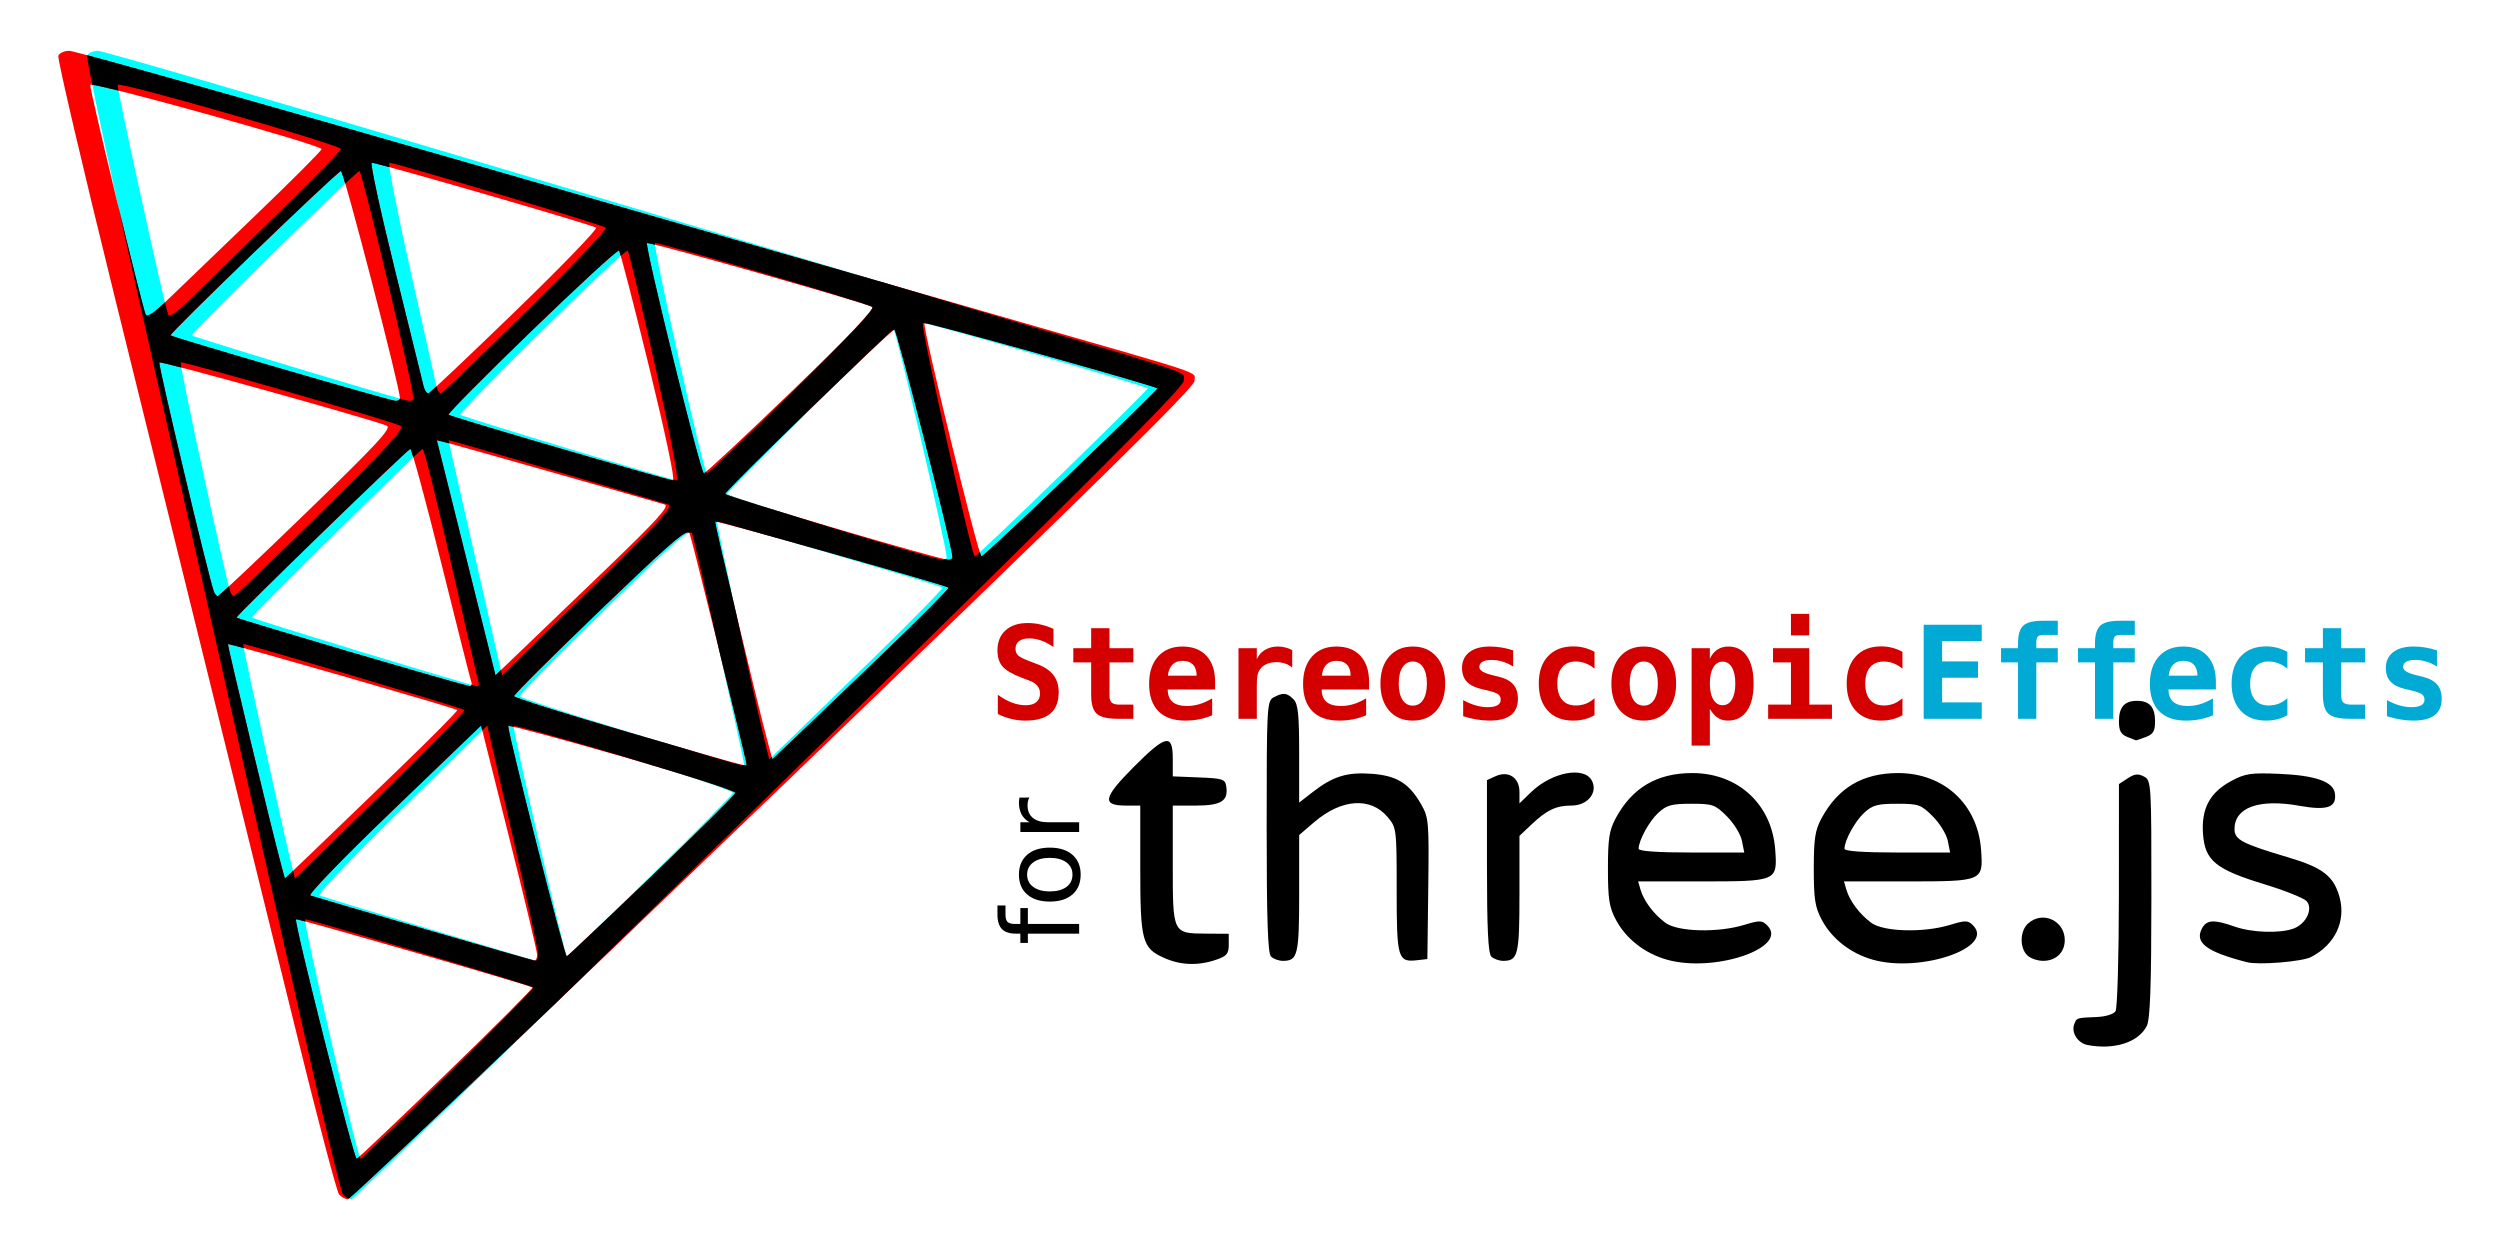 <?xml version="1.0" encoding="UTF-8" standalone="no"?>
<svg
   xmlns:dc="http://purl.org/dc/elements/1.1/"
   xmlns:cc="http://creativecommons.org/ns#"
   xmlns:rdf="http://www.w3.org/1999/02/22-rdf-syntax-ns#"
   xmlns:svg="http://www.w3.org/2000/svg"
   xmlns="http://www.w3.org/2000/svg"
   width="984.345mm"
   height="492.173mm"
   viewBox="0 0 984.345 492.173"
   version="1.1"
   id="svg8">
  <defs
     id="defs2" />
  <g
     id="layer1"
     transform="translate(223.969,618.333)">
    <g
       id="g1675">
      <path
         d="m 613.537,-328.211 c -2.421,-0.973 -3.199,-2.439 -3.199,-6.024 0,-5.696 2.142,-8.151 7.11,-8.151 4.966,0 7.11,2.455 7.11,8.14 0,3.766 -0.742,5.01 -3.647,6.114 -2.006,0.763 -3.766,1.346 -3.91,1.297 -0.145,-0.05 -1.703,-0.669 -3.462,-1.376 z m -39.357,85.969 c -3.017,-3.017 -2.824,-9.588 0.366,-12.475 5.683,-5.143 14.463,-1.171 14.463,6.544 0,4.842 -3.472,8.166 -8.532,8.166 -2.234,0 -5.068,-1.006 -6.297,-2.234 z m -210.973,0.528 c -1.232,-1.232 -1.706,-11.129 -1.706,-35.579 v -33.872 l 3.375,-1.538 c 5.096,-2.322 9.422,0.522 9.422,6.193 v 4.495 l 4.621,-4.457 c 8.131,-7.843 20.809,-10.252 23.868,-4.537 2.525,4.718 -1.646,9.858 -7.998,9.858 -6.058,0 -9.734,1.751 -15.87,7.559 l -4.621,4.374 v 22.898 c 0,24.026 -0.556,26.311 -6.399,26.311 -1.642,0 -3.754,-0.768 -4.692,-1.706 z m -86.737,0 c -1.262,-1.262 -1.706,-14.587 -1.706,-51.139 0,-47.418 0.112,-49.493 2.75,-50.905 3.737,-2 5.192,-1.858 7.813,0.762 1.811,1.811 2.234,5.877 2.234,21.448 v 19.214 l 5.332,-4.132 c 8.004,-6.202 13.468,-7.905 23.122,-7.206 9.929,0.718 14.783,3.687 19.529,11.944 3.048,5.303 3.177,6.809 2.844,33.282 l -0.348,27.728 -3.996,0.458 c -7.644,0.877 -8.09,-0.641 -8.09,-27.54 0,-24.236 -0.053,-24.664 -3.593,-28.871 -6.678,-7.936 -18.146,-7.137 -28.831,2.009 l -5.968,5.108 v 23.067 c 0,24.203 -0.55,26.479 -6.399,26.479 -1.642,0 -3.754,-0.768 -4.692,-1.706 z m 384.347,2.25 c -15.993,-4.083 -20.798,-7.69 -17.774,-13.341 1.819,-3.4 4.72,-3.561 12.797,-0.711 6.907,2.437 17.999,2.788 23.387,0.74 4.822,-1.833 7.585,-7.641 5.075,-10.665 -0.999,-1.204 -8.443,-4.208 -16.541,-6.676 -19.3,-5.881 -23.525,-9.312 -24.31,-19.741 -0.757,-10.048 2.617,-16.412 11.118,-20.972 5.538,-2.97 7.705,-3.289 19.046,-2.803 14.066,0.603 21.097,3.074 21.753,7.644 0.802,5.585 -2.958,6.899 -14.065,4.914 -15.818,-2.827 -25.462,0.654 -25.462,9.191 0,4.179 2.937,5.717 21.395,11.205 13.371,3.975 17.691,7.344 19.961,15.565 2.613,9.464 -1.792,18.734 -11.212,23.596 -3.558,1.836 -20.58,3.226 -25.167,2.055 z m -117.874,-47.823 c -0.506,-2.542 -3.156,-6.861 -5.889,-9.598 -4.645,-4.652 -5.563,-4.977 -14.073,-4.977 -7.736,0 -9.683,0.534 -12.957,3.555 -3.619,3.339 -7.752,10.896 -7.752,14.174 0,0.942 7.448,1.468 20.796,1.468 h 20.796 z m -29.551,46.808 c -8.695,-2.459 -16.062,-8.203 -20.02,-15.608 -2.691,-5.033 -3.186,-8.173 -3.186,-20.18 0,-11.862 0.509,-15.162 3.069,-19.907 6.486,-12.019 16.244,-17.774 30.138,-17.774 18.056,0 31.368,12.312 32.662,30.208 0.897,12.397 0.773,12.45 -29.267,12.45 h -24.708 l 0.924,3.199 c 1.287,4.457 5.135,9.605 9.765,13.065 4.824,3.605 20.653,4.036 31.101,0.847 6.061,-1.85 6.997,-1.828 9.033,0.207 8.726,8.726 -20.761,18.796 -39.512,13.493 z m -51.499,-46.808 c -0.506,-2.542 -3.156,-6.861 -5.889,-9.598 -4.645,-4.652 -5.563,-4.977 -14.073,-4.977 -7.736,0 -9.683,0.534 -12.957,3.555 -3.619,3.339 -7.752,10.896 -7.752,14.174 0,0.942 7.448,1.468 20.796,1.468 h 20.796 z m -29.551,46.808 c -8.695,-2.459 -16.062,-8.203 -20.02,-15.608 -2.691,-5.033 -3.186,-8.173 -3.186,-20.18 0,-11.862 0.509,-15.162 3.069,-19.907 6.486,-12.019 16.244,-17.774 30.138,-17.774 18.056,0 31.368,12.312 32.662,30.208 0.897,12.397 0.773,12.45 -29.267,12.45 h -24.708 l 0.924,3.199 c 1.287,4.457 5.135,9.605 9.765,13.065 4.824,3.605 20.653,4.036 31.101,0.847 6.061,-1.85 6.997,-1.828 9.033,0.207 8.726,8.726 -20.761,18.796 -39.512,13.493 z m -198.132,-0.766 c -8.473,-3.849 -9.214,-6.671 -9.214,-35.089 v -24.817 h -5.732 c -9.473,0 -8.851,-3.112 3.01,-15.052 12.731,-12.817 15.52,-13.445 15.52,-3.495 v 7.047 l 10.309,0.418 c 9.536,0.386 10.344,0.663 10.774,3.695 0.796,5.612 -2.091,7.387 -12.014,7.387 h -9.068 v 23.288 c 0,27.241 -0.094,27.049 13.304,27.135 l 8.736,0.056 v 4.266 c 0,3.604 -0.772,4.529 -4.977,5.963 -7.163,2.443 -14.098,2.173 -20.647,-0.802 z m 363.683,34.36 c -3.732,-0.719 -6.405,-4.923 -5.172,-8.136 0.998,-2.6 0.83,-2.545 8.837,-2.874 3.562,-0.146 6.694,-1.112 7.443,-2.296 0.711,-1.124 1.303,-21.704 1.315,-45.735 l 0.022,-43.691 3.459,-2.267 c 2.691,-1.763 4.112,-1.917 6.399,-0.694 2.88,1.541 2.939,2.515 2.918,48.091 -0.015,34.317 -0.487,47.45 -1.797,50.073 -3.247,6.499 -12.809,9.572 -23.424,7.528 z"
         style="fill:#000000;stroke-width:1.422"
         id="path1390" />
      <g
         id="g1668">
        <path
           id="path1542"
           style="font-style:normal;font-variant:normal;font-weight:bold;font-stretch:normal;font-size:50.573px;line-height:1.25;font-family:IPAPGothic;-inkscape-font-specification:IPAPGothic;letter-spacing:0px;word-spacing:0px;fill:#d40000;fill-opacity:1;stroke:none;stroke-width:0.263"
           d="m 525.099,-336.738 q -1.819,1.067 -3.909,1.587 -2.09,0.546 -4.499,0.546 -6.367,0 -9.956,-3.87 -3.589,-3.87 -3.589,-10.716 0,-6.871 3.614,-10.74 3.614,-3.894 9.981,-3.894 2.212,0 4.253,0.521 2.065,0.521 4.105,1.612 v 6.648 q -1.573,-1.364 -3.466,-2.084 -1.868,-0.744 -3.884,-0.744 -3.515,0 -5.408,2.257 -1.893,2.257 -1.893,6.424 0,4.167 1.893,6.4 1.893,2.232 5.408,2.232 2.09,0 3.909,-0.695 1.819,-0.719 3.442,-2.158 z m -50.961,-26.367 h 14.258 v 22.2 h 8.948 v 5.581 h -25.124 v -5.581 h 8.973 v -16.619 h -7.055 z m 7.055,-13.519 h 7.203 v 8.483 h -7.203 z m -31.933,37.381 v 14.486 h -7.178 v -38.348 h 7.178 v 4.167 q 1.131,-2.406 2.975,-3.621 1.844,-1.215 4.327,-1.215 4.72,0 7.326,3.82 2.606,3.82 2.606,10.765 0,7.045 -2.655,10.815 -2.63,3.77 -7.522,3.77 -2.212,0 -3.982,-1.141 -1.745,-1.166 -3.073,-3.497 z m 10.03,-9.996 q 0,-4.018 -1.327,-6.3 -1.327,-2.282 -3.663,-2.282 -2.335,0 -3.687,2.282 -1.352,2.282 -1.352,6.3 0,4.018 1.352,6.3 1.352,2.282 3.687,2.282 2.335,0 3.663,-2.282 1.327,-2.282 1.327,-6.3 z m -36.063,-8.632 q -2.581,0 -4.056,2.307 -1.475,2.282 -1.475,6.375 0,4.093 1.475,6.4 1.475,2.282 4.056,2.282 2.606,0 4.081,-2.282 1.475,-2.307 1.475,-6.4 0,-4.093 -1.475,-6.375 -1.475,-2.307 -4.081,-2.307 z m -12.734,8.682 q 0,-6.722 3.442,-10.641 3.466,-3.944 9.292,-3.944 5.851,0 9.292,3.944 3.466,3.919 3.466,10.641 0,6.722 -3.466,10.666 -3.442,3.919 -9.292,3.919 -5.826,0 -9.292,-3.919 -3.442,-3.944 -3.442,-10.666 z m -6.637,12.452 q -1.819,1.067 -3.909,1.587 -2.09,0.546 -4.499,0.546 -6.367,0 -9.956,-3.87 -3.589,-3.87 -3.589,-10.716 0,-6.871 3.614,-10.74 3.614,-3.894 9.981,-3.894 2.212,0 4.253,0.521 2.065,0.521 4.105,1.612 v 6.648 q -1.573,-1.364 -3.466,-2.084 -1.868,-0.744 -3.884,-0.744 -3.515,0 -5.408,2.257 -1.893,2.257 -1.893,6.424 0,4.167 1.893,6.4 1.893,2.232 5.408,2.232 2.09,0 3.909,-0.695 1.819,-0.719 3.442,-2.158 z m -32.032,-25.499 v 6.35 q -1.991,-1.29 -4.155,-1.935 -2.139,-0.67 -4.302,-0.67 -2.409,0 -3.638,0.719 -1.229,0.695 -1.229,2.084 0,1.984 5.261,3.225 l 0.27,0.074 2.065,0.496 q 3.933,0.943 5.752,3.051 1.844,2.084 1.844,5.655 0,4.291 -2.802,6.449 -2.778,2.133 -8.383,2.133 -2.483,0 -5.089,-0.446 -2.606,-0.422 -5.285,-1.29 v -6.35 q 2.385,1.364 4.843,2.084 2.483,0.719 4.794,0.719 2.532,0 3.835,-0.744 1.303,-0.744 1.303,-2.158 0,-1.389 -0.934,-2.133 -0.91,-0.744 -4.376,-1.587 l -1.991,-0.446 q -4.13,-0.943 -6.023,-2.952 -1.893,-2.009 -1.893,-5.383 0,-4.018 2.876,-6.251 2.876,-2.232 8.088,-2.232 2.335,0 4.646,0.397 2.335,0.372 4.523,1.141 z m -39.53,4.366 q -2.581,0 -4.056,2.307 -1.475,2.282 -1.475,6.375 0,4.093 1.475,6.4 1.475,2.282 4.056,2.282 2.606,0 4.081,-2.282 1.475,-2.307 1.475,-6.4 0,-4.093 -1.475,-6.375 -1.475,-2.307 -4.081,-2.307 z m -12.734,8.682 q 0,-6.722 3.442,-10.641 3.466,-3.944 9.292,-3.944 5.851,0 9.292,3.944 3.466,3.919 3.466,10.641 0,6.722 -3.466,10.666 -3.442,3.919 -9.292,3.919 -5.826,0 -9.292,-3.919 -3.442,-3.944 -3.442,-10.666 z m -5.63,12.502 q -2.507,1.042 -5.113,1.563 -2.606,0.521 -5.507,0.521 -6.908,0 -10.571,-3.721 -3.638,-3.745 -3.638,-10.765 0,-6.796 3.515,-10.74 3.515,-3.944 9.587,-3.944 6.121,0 9.489,3.671 3.392,3.646 3.392,10.294 v 2.952 h -18.659 q 0.025,3.274 1.917,4.887 1.893,1.612 5.654,1.612 2.483,0 4.892,-0.719 2.409,-0.719 5.04,-2.282 z m -6.097,-15.627 q -0.049,-2.877 -1.475,-4.341 -1.401,-1.488 -4.155,-1.488 -2.483,0 -3.958,1.538 -1.475,1.513 -1.745,4.316 z m -23.01,-3.125 q -1.18,-1.091 -2.778,-1.637 -1.573,-0.546 -3.466,-0.546 -2.286,0 -4.007,0.819 -1.696,0.794 -2.63,2.332 -0.59,0.943 -0.836,2.282 -0.221,1.339 -0.221,4.068 v 12.799 h -7.203 v -27.781 h 7.203 v 4.316 q 1.057,-2.381 3.245,-3.671 2.188,-1.315 5.113,-1.315 1.475,0 2.876,0.372 1.426,0.347 2.704,1.042 z m -31.515,18.752 q -2.507,1.042 -5.113,1.563 -2.606,0.521 -5.507,0.521 -6.908,0 -10.571,-3.721 -3.638,-3.745 -3.638,-10.765 0,-6.796 3.515,-10.74 3.515,-3.944 9.587,-3.944 6.121,0 9.489,3.671 3.392,3.646 3.392,10.294 v 2.952 h -18.659 q 0.025,3.274 1.917,4.887 1.893,1.612 5.654,1.612 2.483,0 4.892,-0.719 2.409,-0.719 5.04,-2.282 z m -6.097,-15.627 q -0.049,-2.877 -1.475,-4.341 -1.401,-1.488 -4.155,-1.488 -2.483,0 -3.958,1.538 -1.475,1.513 -1.745,4.316 z m -34.343,-18.678 v 7.888 h 9.415 v 5.581 h -9.415 v 13.146 q 0,1.86 0.885,2.679 0.91,0.794 2.999,0.794 h 5.531 v 5.581 h -6.047 q -6.195,0 -8.383,-1.984 -2.188,-2.009 -2.188,-7.417 v -12.799 h -7.031 v -5.581 h 7.031 v -7.888 z m -34.736,19.422 q -5.482,-2.108 -7.424,-4.415 -1.942,-2.332 -1.942,-6.251 0,-5.035 3.196,-7.913 3.196,-2.877 8.776,-2.877 2.532,0 5.064,0.595 2.532,0.571 5.015,1.712 v 7.144 q -2.335,-1.662 -4.745,-2.53 -2.409,-0.868 -4.769,-0.868 -2.63,0 -4.032,1.067 -1.401,1.067 -1.401,3.051 0,1.538 1.008,2.555 1.032,0.992 4.277,2.208 l 3.122,1.191 q 4.425,1.637 6.514,4.341 2.09,2.704 2.09,6.821 0,5.606 -3.294,8.384 -3.27,2.753 -9.907,2.753 -2.729,0 -5.482,-0.67 -2.729,-0.645 -5.285,-1.935 v -7.565 q 2.901,2.084 5.605,3.101 2.729,1.017 5.384,1.017 2.68,0 4.155,-1.215 1.475,-1.24 1.475,-3.448 0,-1.662 -0.983,-2.902 -0.983,-1.265 -2.852,-1.984 z" />
        <path
           id="path1556"
           style="font-style:normal;font-variant:normal;font-weight:bold;font-stretch:normal;font-size:50.573px;line-height:1.25;font-family:IPAPGothic;-inkscape-font-specification:IPAPGothic;letter-spacing:0px;word-spacing:0px;fill:#00aad4;fill-opacity:1;stroke:none;stroke-width:0.263"
           d="m 735.555,-362.238 v 6.35 q -1.991,-1.29 -4.155,-1.935 -2.139,-0.67 -4.302,-0.67 -2.409,0 -3.638,0.719 -1.229,0.695 -1.229,2.084 0,1.984 5.261,3.225 l 0.27,0.074 2.065,0.496 q 3.933,0.943 5.752,3.051 1.844,2.084 1.844,5.655 0,4.291 -2.802,6.449 -2.778,2.133 -8.383,2.133 -2.483,0 -5.089,-0.446 -2.606,-0.422 -5.285,-1.29 v -6.35 q 2.385,1.364 4.843,2.084 2.483,0.719 4.794,0.719 2.532,0 3.835,-0.744 1.303,-0.744 1.303,-2.158 0,-1.389 -0.934,-2.133 -0.91,-0.744 -4.376,-1.587 l -1.991,-0.446 q -4.13,-0.943 -6.023,-2.952 -1.893,-2.009 -1.893,-5.383 0,-4.018 2.876,-6.251 2.876,-2.232 8.088,-2.232 2.335,0 4.646,0.397 2.335,0.372 4.523,1.141 z m -37.71,-8.756 v 7.888 h 9.415 v 5.581 h -9.415 v 13.146 q 0,1.86 0.885,2.679 0.91,0.794 2.999,0.794 h 5.531 v 5.581 h -6.047 q -6.195,0 -8.383,-1.984 -2.188,-2.009 -2.188,-7.417 v -12.799 h -7.031 v -5.581 h 7.031 v -7.888 z m -21.191,34.255 q -1.819,1.067 -3.909,1.587 -2.09,0.546 -4.499,0.546 -6.367,0 -9.956,-3.87 -3.589,-3.87 -3.589,-10.716 0,-6.871 3.614,-10.74 3.614,-3.894 9.981,-3.894 2.212,0 4.253,0.521 2.065,0.521 4.105,1.612 v 6.648 q -1.573,-1.364 -3.466,-2.084 -1.868,-0.744 -3.884,-0.744 -3.515,0 -5.408,2.257 -1.893,2.257 -1.893,6.424 0,4.167 1.893,6.4 1.893,2.232 5.408,2.232 2.09,0 3.909,-0.695 1.819,-0.719 3.442,-2.158 z m -29.303,0.05 q -2.507,1.042 -5.113,1.563 -2.606,0.521 -5.507,0.521 -6.908,0 -10.571,-3.721 -3.638,-3.745 -3.638,-10.765 0,-6.796 3.515,-10.74 3.515,-3.944 9.587,-3.944 6.121,0 9.489,3.671 3.392,3.646 3.392,10.294 v 2.952 h -18.659 q 0.025,3.274 1.917,4.887 1.893,1.612 5.654,1.612 2.483,0 4.892,-0.719 2.409,-0.719 5.04,-2.282 z m -6.097,-15.627 q -0.049,-2.877 -1.475,-4.341 -1.401,-1.488 -4.155,-1.488 -2.483,0 -3.958,1.538 -1.475,1.513 -1.745,4.316 z m -33.138,-13.221 v 2.431 h 8.457 v 5.581 h -8.457 v 22.2 h -7.203 v -22.2 h -6.687 v -5.581 h 6.687 v -1.935 q 0,-5.011 2.065,-6.945 2.065,-1.935 7.67,-1.935 h 5.925 v 5.581 h -5.63 q -1.622,0 -2.212,0.595 -0.565,0.595 -0.615,2.208 z m -30.311,0 v 2.431 h 8.457 v 5.581 h -8.457 v 22.2 h -7.203 v -22.2 h -6.687 v -5.581 h 6.687 v -1.935 q 0,-5.011 2.065,-6.945 2.065,-1.935 7.67,-1.935 h 5.925 v 5.581 h -5.63 q -1.622,0 -2.212,0.595 -0.565,0.595 -0.615,2.208 z m -21.486,30.212 h -22.862 v -37.033 h 22.862 v 6.449 h -15.61 v 7.987 h 14.135 v 6.449 h -14.135 v 9.699 h 15.61 z" />
      </g>
      <path
         d="m 181.336,-304.311 q -0.372,0.641 -0.537,1.406 -0.186,0.744 -0.186,1.654 0,3.225 2.108,4.961 2.088,1.716 6.015,1.716 h 12.196 v 3.824 h -23.151 v -3.824 h 3.597 q -2.108,-1.199 -3.121,-3.121 -1.034,-1.922 -1.034,-4.672 0,-0.393 0.062,-0.868 0.041,-0.475 0.145,-1.054 z m -0.889,30.344 q 0,3.059 2.398,4.837 2.377,1.778 6.532,1.778 4.155,0 6.553,-1.757 2.377,-1.778 2.377,-4.858 0,-3.039 -2.398,-4.816 -2.398,-1.778 -6.532,-1.778 -4.113,0 -6.511,1.778 -2.418,1.778 -2.418,4.816 z m -3.225,0 q 0,-4.961 3.225,-7.793 3.225,-2.832 8.93,-2.832 5.684,0 8.93,2.832 3.225,2.832 3.225,7.793 0,4.982 -3.225,7.813 -3.245,2.811 -8.93,2.811 -5.705,0 -8.93,-2.811 -3.225,-2.832 -3.225,-7.813 z m -8.454,12.154 h 3.163 v 3.638 q 0,2.046 0.827,2.853 0.827,0.785 2.977,0.785 h 2.046 v -6.263 h 2.956 v 6.263 h 20.195 v 3.824 h -20.195 v 3.638 h -2.956 v -3.638 h -1.612 q -3.865,0 -5.622,-1.798 -1.778,-1.798 -1.778,-5.705 z"
         style="font-style:normal;font-variant:normal;font-weight:normal;font-stretch:normal;font-size:42.333px;line-height:1.25;font-family:'DejaVu Sans';-inkscape-font-specification:'DejaVu Sans';letter-spacing:0px;word-spacing:0px;fill:#000000;fill-opacity:1;stroke:none;stroke-width:0.265"
         id="path1563" />
    </g>
    <g
       id="g1680">
      <path
         id="path1566"
         style="fill:#00ffff;stroke-width:1.4"
         d="m -115.31,-533.545 c 14.221,-13.886 25.74,-25.627 25.598,-26.091 -0.538,-1.763 -87.557,-26.795 -87.939,-25.296 -0.342,1.339 18.024,84.977 19.828,90.302 0.49,1.446 3,-0.237 8.673,-5.817 4.391,-4.318 19.619,-19.212 33.839,-33.098 z m 98.632,37.734 c 17.791,-17.517 31.857,-32.311 31.258,-32.874 -1.107,-1.041 -82.855,-25.568 -85.217,-25.568 -0.709,0 3.006,19.036 8.255,42.302 5.249,23.266 9.858,43.788 10.242,45.603 0.384,1.815 1.242,3.095 1.906,2.844 0.664,-0.251 15.764,-14.789 33.555,-32.306 z m -44.518,34.338 c 0.117,-3.985 -20.27,-89.877 -21.253,-89.54 -1.991,0.681 -66.59,64.075 -65.963,64.732 0.756,0.792 83.245,25.687 85.463,25.793 0.947,0.045 1.736,-0.398 1.753,-0.984 z m 149.519,-2.772 c 21.658,-21.227 32.338,-32.612 31.197,-33.258 -3.163,-1.787 -84.913,-25.784 -85.569,-25.118 -0.978,0.994 19.19,90.652 20.391,90.652 0.576,0 15.867,-14.524 33.98,-32.277 z m -54.299,-9.722 c -5.496,-24.663 -10.361,-45.228 -10.812,-45.7 -0.451,-0.472 -15.631,13.721 -33.735,31.54 -18.103,17.819 -32.617,32.71 -32.253,33.091 0.762,0.798 83.006,25.707 85.284,25.83 0.887,0.048 -2.606,-18.379 -8.484,-44.761 z m 160.489,41.777 c 18.571,-18.109 33.606,-33.061 33.41,-33.226 -1.37,-1.159 -87.954,-26.275 -88.537,-25.682 -0.965,0.981 19.272,91.835 20.456,91.835 0.498,0 16.1,-14.817 34.671,-32.926 z m -45.749,33.281 c 0.099,-3.706 -20.012,-89.959 -20.899,-89.631 -2.104,0.777 -65.676,63.569 -65.489,64.687 0.172,1.031 80.682,25.677 84.639,25.909 0.947,0.056 1.734,-0.379 1.75,-0.965 z m -246.212,-17.742 c 27.568,-27.168 33.071,-33.215 31.016,-34.086 -6.225,-2.636 -85.743,-25.562 -86.388,-24.907 -0.595,0.605 17.528,84.38 19.521,90.243 0.332,0.978 0.994,1.778 1.47,1.778 0.476,0 15.947,-14.863 34.38,-33.028 z m 114.954,21.4 c 18.849,-18.454 23.639,-23.848 21.71,-24.442 -7.981,-2.46 -79.944,-23.606 -82.956,-24.376 l -3.628,-0.928 10.528,46.258 10.528,46.258 9.817,-9.545 c 5.399,-5.25 20.701,-20.201 34.003,-33.225 z m -53.077,45.399 c -0.33,-0.978 -5.202,-22.096 -10.827,-46.931 -5.625,-24.834 -10.648,-44.99 -11.162,-44.791 -1.504,0.584 -67.483,65.709 -67.258,66.388 0.199,0.598 86.298,26.834 88.667,27.019 0.649,0.051 0.91,-0.708 0.58,-1.685 z m 158.202,-12.053 c 13.783,-13.488 24.796,-24.763 24.475,-25.056 -1.055,-0.96 -88.199,-26.509 -88.695,-26.004 -0.408,0.415 14.956,71.206 19.129,88.134 l 1.348,5.47 9.342,-9.01 c 5.138,-4.955 20.619,-20.046 34.402,-33.534 z m -53.598,44.592 c 0.022,-1.531 -19.596,-88.757 -20.455,-90.951 -0.851,-2.173 -6.536,2.792 -34.527,30.155 -18.429,18.016 -33.455,33.264 -33.391,33.884 0.064,0.62 19.509,6.987 43.21,14.15 44.501,13.448 45.151,13.632 45.164,12.762 z m -132.504,1.535 c 12.583,-12.364 22.653,-22.708 22.378,-22.986 -0.758,-0.766 -86.708,-26.391 -87.119,-25.973 -0.318,0.323 15.537,72.664 19.014,86.759 l 1.372,5.563 10.738,-10.441 c 5.906,-5.743 21.033,-20.557 33.616,-32.921 z m 95.692,42.354 c 17.607,-17.205 32.176,-31.922 32.375,-32.704 0.199,-0.782 -19.135,-7.221 -42.965,-14.308 -23.83,-7.087 -43.346,-12.526 -43.368,-12.086 -0.146,2.843 20.275,90.965 21.019,90.705 0.51,-0.178 15.332,-14.401 32.939,-31.606 z m -44.226,30.927 c -0.003,-1.369 -4.524,-22.216 -10.048,-46.327 l -10.043,-43.838 -33.93,33.152 c -19.449,19.003 -33.171,33.42 -32.151,33.782 3.645,1.291 84.152,25.509 85.144,25.612 0.568,0.059 1.03,-1.012 1.028,-2.381 z m -35.14,46.739 c 18.541,-18.284 33.481,-33.485 33.201,-33.779 -0.74,-0.775 -89.39,-27.272 -89.852,-26.857 -0.925,0.832 20.772,94.694 21.8,94.308 0.627,-0.235 16.31,-15.388 34.851,-33.672 z m -41.781,47.692 c -0.828,-1.048 -7.597,-29.042 -15.043,-62.209 -7.446,-33.168 -20.529,-91.338 -29.075,-129.268 -8.545,-37.93 -24.949,-110.79 -36.452,-161.91 -11.504,-51.121 -20.574,-93.832 -20.156,-94.914 0.418,-1.082 2.319,-1.967 4.226,-1.967 1.907,0 72.177,20.495 156.157,45.545 83.98,25.05 177.392,52.91 207.583,61.911 70.083,20.895 63.817,18.675 63.761,22.59 -0.035,2.487 -39.212,41.607 -162.934,162.7 -89.588,87.684 -163.714,159.426 -164.725,159.426 -1.01,0 -2.514,-0.857 -3.342,-1.905 z" />
      <path
         d="m -123.376,-533.545 c 14.468,-13.886 26.181,-25.627 26.028,-26.091 -0.581,-1.763 -90.733,-26.795 -91.105,-25.296 -0.333,1.339 19.846,84.977 21.787,90.302 0.527,1.446 3.092,-0.237 8.863,-5.817 4.467,-4.318 19.959,-19.212 34.428,-33.098 z m 102.321,37.734 c 18.099,-17.517 32.394,-32.311 31.768,-32.874 -1.157,-1.041 -85.863,-25.568 -88.301,-25.568 -0.731,0 3.382,19.036 9.14,42.302 5.758,23.266 10.815,43.788 11.238,45.603 0.423,1.815 1.327,3.095 2.009,2.844 0.682,-0.251 16.047,-14.789 34.146,-32.306 z m -45.427,34.338 c 0.062,-3.985 -22.236,-89.877 -23.245,-89.54 -2.044,0.681 -67.764,64.075 -67.107,64.732 0.792,0.792 86.268,25.687 88.558,25.793 0.978,0.045 1.785,-0.398 1.794,-0.984 z m 154.229,-2.772 c 22.034,-21.227 32.886,-32.613 31.699,-33.258 -3.289,-1.787 -87.99,-25.784 -88.657,-25.118 -0.994,0.994 21.133,90.652 22.373,90.652 0.595,0 16.158,-14.524 34.585,-32.277 z m -56.168,-9.722 c -6.033,-24.663 -11.356,-45.228 -11.828,-45.7 -0.472,-0.472 -15.926,13.721 -34.343,31.54 -18.416,17.819 -33.172,32.71 -32.791,33.091 0.798,0.798 86.022,25.707 88.374,25.83 0.916,0.048 -2.959,-18.379 -9.412,-44.761 z m 166.203,41.777 c 18.895,-18.109 34.187,-33.061 33.983,-33.226 -1.431,-1.159 -91.135,-26.275 -91.728,-25.682 -0.981,0.981 21.235,91.835 22.456,91.835 0.514,0 16.393,-14.817 35.288,-32.926 z m -46.713,33.281 c 0.048,-3.706 -21.971,-89.959 -22.882,-89.631 -2.16,0.777 -66.827,63.569 -66.619,64.687 0.192,1.031 83.624,25.677 87.709,25.909 0.978,0.056 1.784,-0.379 1.791,-0.965 z m -254.296,-17.742 c 28.044,-27.168 33.633,-33.215 31.5,-34.086 -6.461,-2.636 -88.843,-25.562 -89.499,-24.907 -0.605,0.605 19.326,84.38 21.469,90.243 0.357,0.978 1.052,1.778 1.543,1.778 0.491,0 16.235,-14.863 34.987,-33.028 z m 118.921,21.4 c 19.176,-18.454 24.04,-23.848 22.04,-24.442 -8.271,-2.46 -82.831,-23.606 -85.951,-24.376 l -3.757,-0.928 11.543,46.258 11.543,46.258 9.989,-9.545 c 5.494,-5.25 21.061,-20.201 34.594,-33.225 z m -54.096,45.399 c -0.355,-0.978 -5.693,-22.096 -11.862,-46.931 -6.169,-24.834 -11.648,-44.99 -12.175,-44.791 -1.543,0.584 -68.661,65.709 -68.418,66.388 0.214,0.598 89.434,26.834 91.882,27.019 0.67,0.051 0.928,-0.708 0.574,-1.685 z m 163.052,-12.053 c 14.022,-13.488 25.22,-24.763 24.884,-25.056 -1.103,-0.96 -91.391,-26.509 -91.896,-26.004 -0.415,0.415 16.479,71.206 21.033,88.134 l 1.472,5.47 9.506,-9.01 c 5.229,-4.955 20.979,-20.046 35.001,-33.534 z m -54.645,44.592 c 0,-1.531 -21.524,-88.757 -22.443,-90.951 -0.91,-2.173 -6.702,2.792 -35.18,30.155 -18.75,18.016 -34.029,33.264 -33.954,33.884 0.075,0.62 20.231,6.987 44.791,14.15 46.113,13.448 46.787,13.632 46.787,12.762 z m -136.692,1.535 c 12.801,-12.364 23.039,-22.708 22.751,-22.986 -0.793,-0.766 -89.851,-26.391 -90.269,-25.973 -0.323,0.323 17.1,72.664 20.895,86.759 l 1.498,5.563 10.925,-10.441 c 6.009,-5.743 21.399,-20.557 34.2,-32.921 z m 99.356,42.354 c 17.913,-17.205 32.728,-31.922 32.923,-32.704 0.194,-0.782 -19.849,-7.221 -44.54,-14.308 -24.692,-7.087 -44.907,-12.526 -44.924,-12.086 -0.109,2.843 22.257,90.965 23.022,90.705 0.523,-0.178 15.607,-14.401 33.52,-31.606 z m -45.177,30.927 c -0.023,-1.369 -4.994,-22.216 -11.048,-46.327 l -11.007,-43.838 -34.52,33.152 c -19.787,19.003 -33.733,33.42 -32.676,33.782 3.779,1.291 87.201,25.509 88.226,25.612 0.587,0.059 1.048,-1.012 1.026,-2.381 z m -35.569,46.739 c 18.861,-18.284 34.053,-33.485 33.759,-33.779 -0.775,-0.775 -92.631,-27.272 -93.102,-26.857 -0.942,0.832 22.825,94.694 23.88,94.308 0.643,-0.235 16.602,-15.388 35.463,-33.672 z m -42.407,47.692 c -0.87,-1.048 -8.266,-29.042 -16.436,-62.209 -8.17,-33.168 -22.525,-91.338 -31.9,-129.268 -9.375,-37.93 -27.371,-110.79 -39.992,-161.91 -12.621,-51.121 -22.608,-93.832 -22.193,-94.914 0.415,-1.082 2.364,-1.967 4.331,-1.967 1.967,0 74.772,20.495 161.789,45.545 87.016,25.05 183.807,52.91 215.089,61.911 72.617,20.895 66.12,18.675 66.12,22.59 0,2.487 -39.846,41.607 -165.718,162.7 -91.145,87.684 -166.571,159.426 -167.613,159.426 -1.042,0 -2.607,-0.857 -3.476,-1.905 z"
         style="fill:#ff0000;stroke-width:1.422"
         id="path1568" />
      <path
         id="path1605"
         d="m -189.558,-596.565 c -0.037,0.065 -0.069,0.131 -0.095,0.198 -0.126,0.325 0.62,4.471 2.018,11.418 1.554,0.197 5.254,1.033 10.327,2.293 -0.248,-1.345 -0.374,-2.156 -0.344,-2.277 0.382,-1.499 87.401,23.532 87.939,25.296 0.142,0.465 -11.377,12.206 -25.598,26.091 -14.221,13.886 -29.448,28.78 -33.839,33.098 -5.674,5.58 -8.183,7.262 -8.673,5.816 -0.205,-0.604 -0.631,-2.257 -1.211,-4.642 -4.906,4.631 -7.145,5.98 -7.633,4.642 -0.923,-2.534 -5.977,-22.807 -10.984,-43.501 2.488,11.333 5.241,23.724 8.156,36.678 11.504,51.121 27.908,123.981 36.453,161.911 8.545,37.93 21.629,96.101 29.075,129.268 7.446,33.168 14.215,61.162 15.043,62.209 0.567,0.717 1.449,1.338 2.274,1.662 3.676,-2.918 35.72,-33.208 81.642,-77.082 24.731,-24.041 53.484,-52.086 84.151,-82.101 123.722,-121.093 162.899,-160.214 162.934,-162.701 0.056,-3.915 6.322,-1.695 -63.761,-22.59 -7.607,-2.268 -37.833,-11.284 -52.306,-15.6 -44.519,-12.813 -95.801,-27.573 -160.891,-46.311 -72.093,-20.754 -134.293,-38.341 -154.674,-43.777 z m 111.969,42.312 c 0.39,0 3.053,0.678 6.981,1.739 -0.136,-1.114 -0.156,-1.739 -0.03,-1.739 2.362,0 84.11,24.528 85.217,25.568 0.599,0.563 -13.467,15.356 -31.258,32.874 -17.791,17.517 -32.891,32.055 -33.556,32.307 -0.647,0.245 -1.476,-0.965 -1.874,-2.705 -1.827,1.679 -2.922,2.642 -3.093,2.705 -0.682,0.251 -1.585,-1.029 -2.009,-2.844 -0.423,-1.815 -5.48,-22.337 -11.238,-45.603 -5.758,-23.266 -9.871,-42.302 -9.14,-42.302 z m -12.14,3.24 c 0.148,-0.05 0.767,1.804 1.698,4.951 3.181,-2.981 5.251,-4.838 5.581,-4.951 0.983,-0.336 21.37,85.555 21.253,89.541 -0.017,0.587 -0.806,1.029 -1.753,0.984 -0.247,-0.012 -1.531,-0.344 -3.541,-0.902 -0.08,0.545 -0.855,0.945 -1.786,0.902 -2.29,-0.106 -87.767,-25.001 -88.558,-25.793 -0.657,-0.657 65.063,-64.051 67.107,-64.732 z m 120.609,28.38 c 0.311,0.009 1.412,0.25 3.063,0.654 -0.035,-0.372 -0.036,-0.597 0.007,-0.641 0.655,-0.666 82.406,23.331 85.568,25.118 1.142,0.645 -9.538,12.031 -31.197,33.257 -18.113,17.752 -33.404,32.277 -33.98,32.277 -0.059,0 -0.165,-0.223 -0.311,-0.634 -0.496,0.411 -0.798,0.634 -0.871,0.634 -1.24,0 -23.367,-89.658 -22.373,-90.652 0.01,-0.01 0.041,-0.015 0.092,-0.013 z m -11.163,2.955 c 0.015,2.4e-4 0.026,0.005 0.033,0.012 0.084,0.084 0.328,0.83 0.696,2.094 1.668,-1.448 2.656,-2.208 2.765,-2.094 0.451,0.472 5.316,21.037 10.812,45.7 5.879,26.381 9.371,44.809 8.484,44.761 -0.146,-0.008 -0.631,-0.12 -1.393,-0.319 -0.015,0.207 -0.054,0.323 -0.124,0.319 -2.352,-0.123 -87.576,-25.032 -88.374,-25.829 -0.381,-0.381 14.375,-15.272 32.791,-33.092 18.129,-17.541 33.386,-31.568 34.309,-31.552 z m 119.758,28.571 c 0.093,0.006 0.31,0.049 0.536,0.095 0.005,-0.042 0.013,-0.073 0.025,-0.086 0.593,-0.593 90.298,24.523 91.728,25.683 0.204,0.165 -15.089,15.117 -33.983,33.226 -18.895,18.109 -34.775,32.926 -35.288,32.926 -0.096,0 -0.335,-0.62 -0.67,-1.658 -1.179,1.063 -1.884,1.658 -1.982,1.658 -1.184,0 -21.421,-90.853 -20.456,-91.835 0.009,-0.009 0.04,-0.012 0.09,-0.009 z m -11.611,2.568 c 0.021,-0.008 0.056,0.049 0.099,0.137 0.098,-0.069 0.179,-0.121 0.224,-0.137 0.911,-0.328 22.93,85.925 22.882,89.631 -0.008,0.587 -0.814,1.021 -1.791,0.965 -0.191,-0.011 -0.606,-0.091 -1.126,-0.203 -0.308,0.148 -0.704,0.229 -1.138,0.203 -2.611,-0.153 -38.477,-10.916 -62.676,-18.53 -12.928,-3.925 -22.704,-7.029 -22.77,-7.379 -0.139,-0.746 28.535,-28.879 48.322,-47.797 9.709,-9.445 17.274,-16.632 17.975,-16.89 z m -289,12.883 c 0.571,0.013 3.781,0.788 8.577,2.031 -0.214,-1.235 -0.314,-1.964 -0.261,-2.017 0.645,-0.656 80.163,22.27 86.387,24.906 2.055,0.87 -3.448,6.918 -31.016,34.086 -18.433,18.165 -33.904,33.028 -34.38,33.028 -0.476,0 -1.138,-0.8 -1.47,-1.778 -0.127,-0.374 -0.321,-1.072 -0.57,-2.037 -2.554,2.355 -4.198,3.815 -4.345,3.815 -0.491,0 -1.186,-0.8 -1.543,-1.778 -2.143,-5.862 -22.074,-89.638 -21.469,-90.243 0.01,-0.01 0.041,-0.015 0.09,-0.013 z m 109.162,30.659 3.757,0.928 c 0.158,0.039 0.619,0.164 1.128,0.303 l -0.28,-1.231 3.628,0.928 c 3.012,0.77 74.975,21.916 82.956,24.376 1.93,0.595 -2.861,5.988 -21.71,24.442 -13.302,13.024 -28.603,27.975 -34.003,33.225 l -9.817,9.545 -0.46,-2.021 -2.115,2.021 -11.542,-46.258 z m -5.587,3.424 c 0.514,-0.199 5.536,19.957 11.162,44.791 5.625,24.834 10.498,45.953 10.828,46.93 0.33,0.978 0.069,1.737 -0.58,1.686 -0.189,-0.015 -0.962,-0.211 -2.132,-0.532 -0.09,0.35 -0.331,0.559 -0.692,0.532 -2.448,-0.185 -91.668,-26.421 -91.882,-27.019 -0.243,-0.679 66.875,-65.804 68.418,-66.388 0.129,-0.049 0.559,1.139 1.22,3.303 2.114,-1.999 3.461,-3.227 3.658,-3.304 z m 115.287,28.604 c 0.11,0.01 0.379,0.066 0.681,0.132 -0.005,-0.068 -0.006,-0.118 0.003,-0.127 0.159,-0.162 9.277,2.37 21.57,5.899 26.959,7.471 68.805,19.453 69.553,20.105 0.336,0.293 -10.861,11.568 -24.883,25.056 -14.022,13.488 -29.773,28.579 -35.001,33.534 l -9.506,9.01 -0.258,-0.961 -0.997,0.961 -1.348,-5.469 c -2.144,-8.698 -7.228,-31.555 -11.624,-51.842 -4.573,-19.192 -8.479,-36.09 -8.278,-36.292 0.008,-0.008 0.037,-0.009 0.088,-0.005 z m -10.769,4.255 c 0.153,0.01 0.277,0.057 0.378,0.135 0.701,-0.262 1.072,-0.121 1.243,0.315 0.432,1.103 5.599,23.672 10.632,46.056 5.467,22.158 10.795,44.133 10.795,44.895 0,0.234 -0.082,0.381 -1.052,0.224 -0.461,0.375 -4.062,-0.615 -27.125,-7.565 -5.265,-1.531 -11.163,-3.25 -18.609,-5.421 -24.559,-7.162 -44.716,-13.53 -44.791,-14.15 -0.075,-0.62 15.204,-15.868 33.953,-33.884 24.918,-23.943 32.468,-30.737 34.576,-30.606 z m -181.078,43.977 c 0.445,0.054 2.788,0.667 6.17,1.588 -0.173,-0.909 -0.287,-1.561 -0.261,-1.587 0.411,-0.418 86.361,25.207 87.119,25.973 0.275,0.278 -9.795,10.623 -22.378,22.987 -12.583,12.364 -27.711,27.178 -33.617,32.921 l -10.737,10.441 -0.761,-3.083 -3.226,3.083 -1.498,-5.562 c -3.795,-14.095 -21.218,-86.436 -20.895,-86.759 0.007,-0.007 0.035,-0.007 0.084,-5.3e-4 z m 99.558,32.077 0.486,1.935 1.981,-1.935 10.043,43.838 c 5.524,24.111 10.044,44.958 10.047,46.327 0.002,1.369 -0.46,2.44 -1.028,2.38 -0.022,-0.002 -0.13,-0.03 -0.232,-0.057 -0.085,0.044 -0.175,0.066 -0.268,0.057 -1.025,-0.103 -84.447,-24.321 -88.226,-25.612 -1.057,-0.361 12.889,-14.779 32.676,-33.781 z m 10.751,0.115 c 0.204,-0.012 0.938,0.13 2.104,0.399 -0.021,-0.17 -0.033,-0.305 -0.029,-0.375 0.023,-0.44 19.538,4.999 43.368,12.086 5.653,1.681 11.038,3.323 15.985,4.865 16.482,4.956 28.124,8.847 27.976,9.443 -0.194,0.782 -15.01,15.499 -32.923,32.704 -10.449,10.037 -19.837,18.962 -26.032,24.773 -4.348,4.151 -7.142,6.759 -7.355,6.834 -0.012,0.004 -0.029,-0.014 -0.05,-0.053 -0.038,0.028 -0.068,0.048 -0.083,0.053 -0.764,0.26 -23.131,-87.862 -23.022,-90.705 5.3e-4,-0.014 0.021,-0.022 0.06,-0.024 z m -83.608,76.154 c 0.055,-0.049 1.399,0.282 3.661,0.885 -0.07,-0.528 -0.087,-0.842 -0.038,-0.885 0.462,-0.416 89.112,26.082 89.852,26.857 0.281,0.294 -14.659,15.494 -33.201,33.778 -18.541,18.284 -34.224,33.437 -34.851,33.672 -0.063,0.024 -0.203,-0.308 -0.41,-0.942 -0.638,0.569 -1.045,0.91 -1.133,0.942 -1.055,0.386 -24.822,-93.476 -23.88,-94.307 z"
         style="fill:#000000;stroke-width:1.4" />
    </g>
  </g>
</svg>
